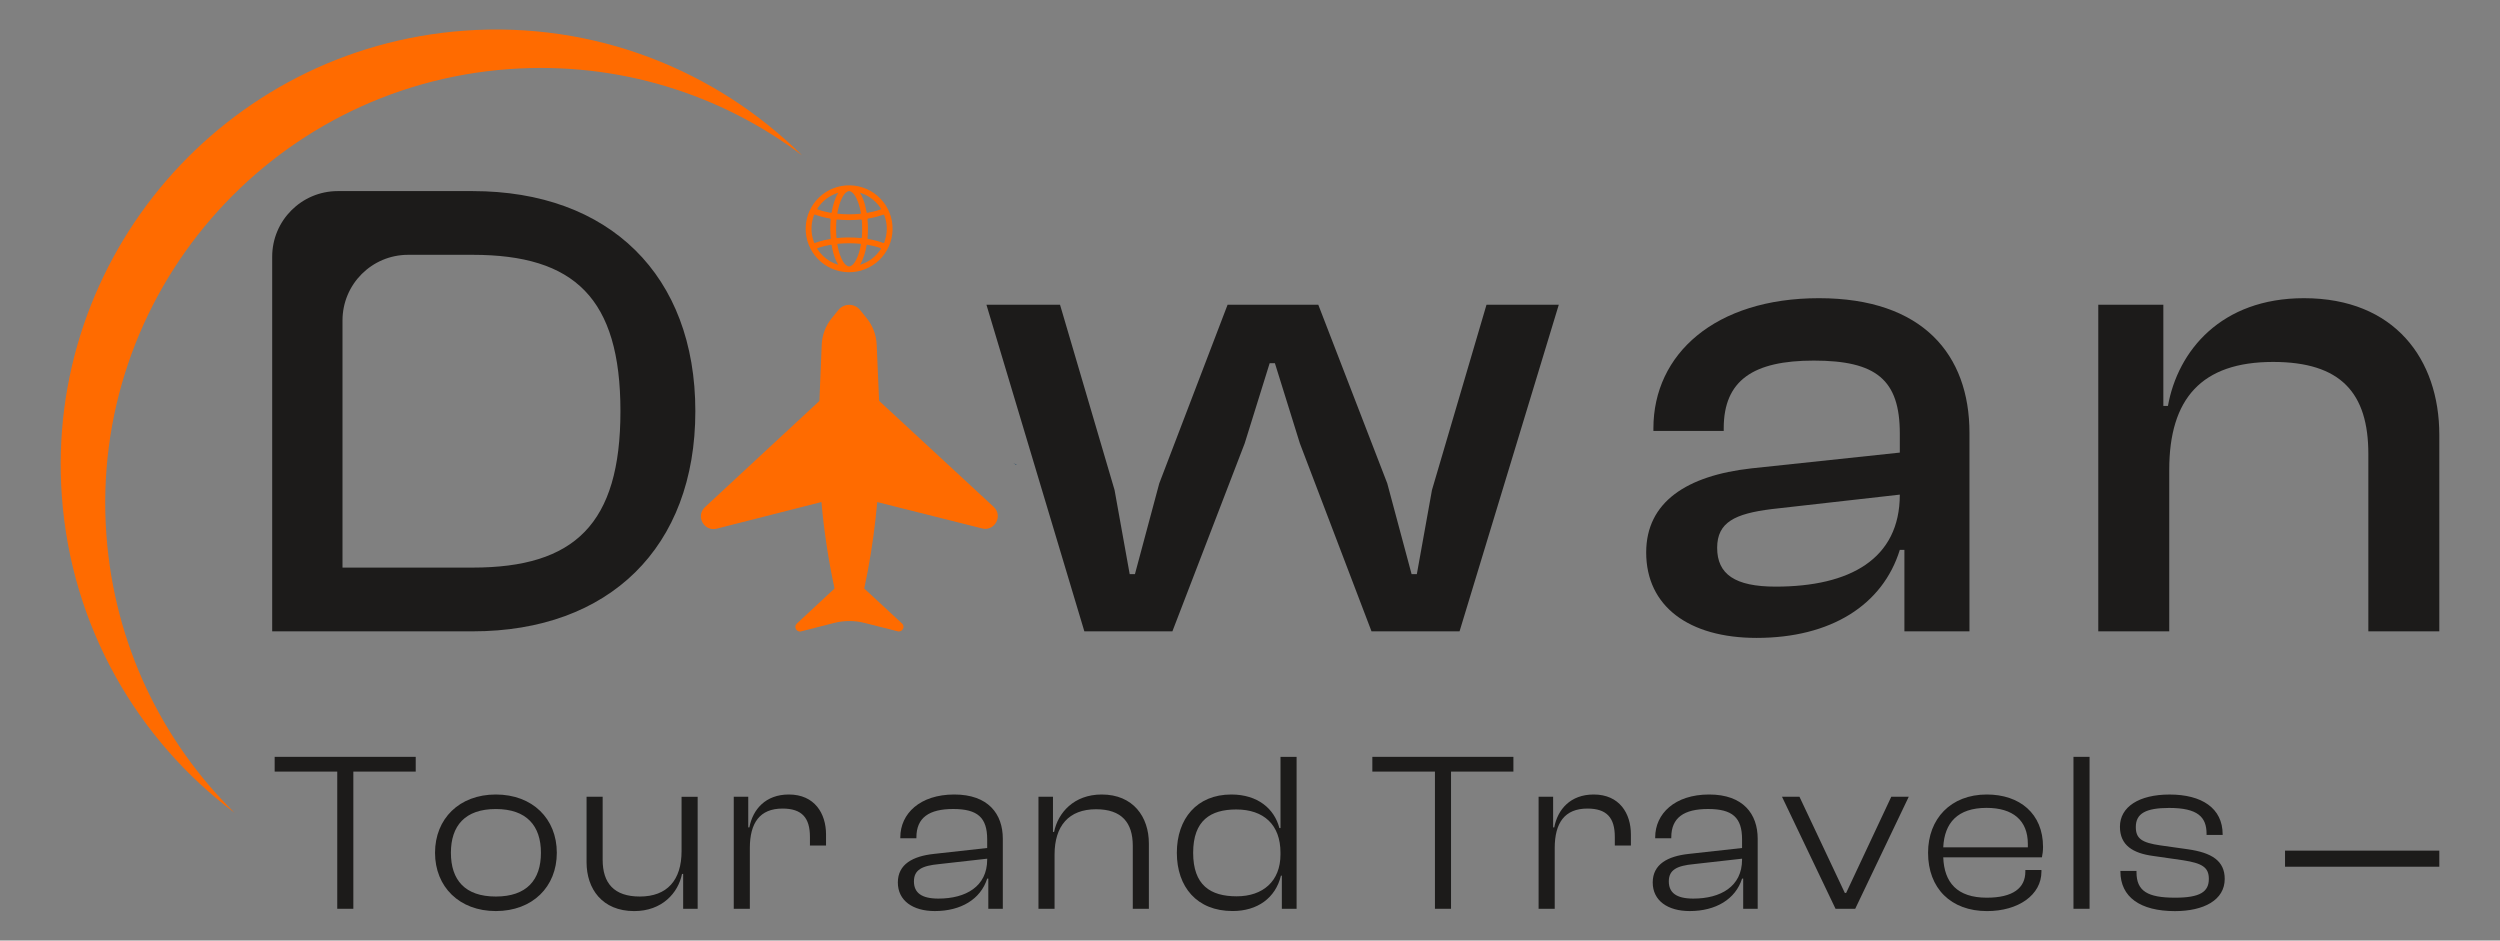 <?xml version="1.0" encoding="utf-8"?>
<!-- Generator: Adobe Illustrator 24.3.0, SVG Export Plug-In . SVG Version: 6.00 Build 0)  -->
<svg version="1.1" id="Layer_1" xmlns="http://www.w3.org/2000/svg" xmlns:xlink="http://www.w3.org/1999/xlink" x="0px" y="0px"
	 viewBox="0 0 800 300.98" style="enable-background:new 0 0 800 300.98;" xml:space="preserve">
<rect x="0" y="0" width="800" height="300.98" fill="#808080" stroke="none"/>
<style type="text/css">
	.st0{fill:#00365F;}
	.st1{fill:#FFFFFF;}
	.st2{fill:#FF6B00;}
	.st3{fill:#1C1B1A;}
</style>
<g>
	<path class="st0" d="M360.33,1065.86l-0.46-0.18c0-0.04,0.04-0.04,0.04-0.04C360.02,1065.72,360.16,1065.79,360.33,1065.86z"/>
	<g>
		<path class="st0" d="M359.32,1065.4c0,0,0.03,0,0.07,0.04h-0.07V1065.4z"/>
		<path class="st0" d="M360.33,1065.86l-0.46-0.18l-0.49-0.25c0.11,0.04,0.28,0.11,0.53,0.21
			C360.02,1065.72,360.16,1065.79,360.33,1065.86z"/>
	</g>
	<path class="st0" d="M359.39,1065.44h-0.07v-0.04C359.32,1065.4,359.35,1065.4,359.39,1065.44z"/>
	<path class="st0" d="M360.33,1065.86l-0.46-0.18l-0.49-0.25c0.11,0.04,0.28,0.11,0.53,0.21
		C360.02,1065.72,360.16,1065.79,360.33,1065.86z"/>
	<path class="st1" d="M122.03,1119.13V999.25c0-11.6,9.4-21,21-21h43.13c43.74,0,71.28,26.91,71.28,70.44
		c0,43.53-27.54,70.44-71.28,70.44H122.03z M144.53,1019.65v79.08h41.63c32.59,0,47.31-13.88,47.31-50.05
		c0-36.16-14.72-50.04-47.31-50.04h-20.63C153.93,998.64,144.53,1008.05,144.53,1019.65z"/>
	<path class="st1" d="M381.92,1119.13l-31.33-104.5h23.55l17.45,59.29l4.84,26.91h1.68l7.78-29.02l21.87-57.19h29.02l22.08,57.19
		l7.78,29.02h1.68l4.84-26.91l17.45-59.29h23.13l-31.75,104.5h-28.18l-22.92-60.14l-7.99-25.65h-1.68l-7.99,25.65l-23.13,60.14
		H381.92z"/>
	<path class="st1" d="M561.71,1093.9c0-16.19,13.04-24.6,33.64-26.91l47.52-5.05v-6.1c0-17.24-7.57-23.34-27.54-23.34
		c-19.35,0-28.81,6.31-28.81,21.66v0.84h-22.5v-0.84c0-23.76,19.76-41.63,52.99-41.63c33.22,0,48.15,18.08,48.15,43.11v63.5h-20.82
		v-26.07h-1.47c-5.47,17.66-22.08,28.17-45.84,28.17C575.38,1121.23,561.71,1111.13,561.71,1093.9z M603.13,1104.83
		c23.76,0,39.74-8.83,39.74-29.44l-41,4.63c-11.77,1.47-17.45,4.2-17.45,12.4C584.42,1100.83,590.1,1104.83,603.13,1104.83z"/>
	<path class="st1" d="M706.38,1119.13v-104.5h20.82V1047h1.47c3.16-17.66,17.03-34.48,43.53-34.48c29.02,0,43.31,19.56,43.31,43.74
		v62.87H792.8v-56.77c0-19.56-8.83-29.44-30.49-29.44c-22.92,0-33.22,11.77-33.22,34.48v51.73H706.38z"/>
	<path class="st1" d="M142.85,1207.92v-43.9h-20.03v-4.72h45.14v4.72H148v43.9H142.85z"/>
	<path class="st1" d="M174.14,1189.99c0-10.89,7.76-18.65,19.45-18.65c11.76,0,19.52,7.76,19.52,18.65
		c0,10.88-7.76,18.65-19.52,18.65C181.91,1208.64,174.14,1200.88,174.14,1189.99z M208.03,1189.99c0-8.63-4.57-14-14.44-14
		c-9.87,0-14.37,5.37-14.37,14c0,8.71,4.5,14,14.37,14C203.46,1204,208.03,1198.7,208.03,1189.99z"/>
	<path class="st1" d="M222.63,1193.04v-20.97h5.15v20.17c0,7.47,3.63,11.76,11.9,11.76c8.78,0,13.35-5.3,13.35-14.51v-17.41h5.15
		v35.85h-4.64v-11.17h-0.36c-1.23,6.1-6.39,11.9-15.31,11.9C227.63,1208.64,222.63,1201.53,222.63,1193.04z"/>
	<path class="st1" d="M269.73,1207.92v-35.85h4.64v9.8h0.36c1.09-5.73,5.15-10.52,12.63-10.52c8.27,0,11.9,6.1,11.9,12.77v3.56
		h-5.15v-2.76c0-6.1-2.54-9.07-8.78-9.07c-7.26,0-10.45,4.57-10.45,12.63v19.45H269.73z"/>
	<path class="st1" d="M322.24,1199.5c0-5.88,4.86-8.42,11.54-9.14l17.05-1.89v-2.76c0-6.97-3.05-9.72-10.89-9.72
		c-7.69,0-11.76,2.76-11.76,9.07v0.29h-5.15v-0.29c0-7.55,6.24-13.71,17.27-13.71c10.89,0,15.53,6.24,15.53,14.15v22.42h-4.64v-9.65
		h-0.36c-2.1,6.6-8.42,10.38-16.76,10.38C327.03,1208.64,322.24,1205.31,322.24,1199.5z M335.23,1204.65
		c8.71,0,15.6-3.85,15.6-12.48v-0.29l-15.46,1.74c-5.37,0.51-7.98,1.81-7.98,5.51C327.39,1202.77,329.78,1204.65,335.23,1204.65z"/>
	<path class="st1" d="M367.24,1207.92v-35.85h4.64v11.25h0.36c1.23-6.1,6.31-11.97,15.24-11.97c10.09,0,15.09,7.18,15.09,15.67v20.9
		h-5.15v-20.17c0-7.4-3.56-11.68-11.75-11.68c-8.71,0-13.28,5.3-13.28,14.51v17.34H367.24z"/>
	<path class="st1" d="M411.52,1189.99c0-10.89,6.39-18.65,17.42-18.65c8.49,0,13.79,4.57,15.39,10.74h0.36v-22.79h5.15v48.62h-4.72
		v-10.6h-0.29c-1.74,7.18-7.55,11.32-15.46,11.32C417.9,1208.64,411.52,1200.88,411.52,1189.99z M430.67,1203.93
		c8.42,0,14.01-4.86,14.01-13.35v-0.65c0-8.85-5.3-13.79-14.15-13.79c-8.2,0-13.79,3.48-13.79,13.86S422.26,1203.93,430.67,1203.93z
		"/>
	<path class="st1" d="M494.11,1207.92v-43.9h-20.03v-4.72h45.14v4.72h-19.96v43.9H494.11z"/>
	<path class="st1" d="M527.29,1207.92v-35.85h4.64v9.8h0.36c1.09-5.73,5.15-10.52,12.63-10.52c8.27,0,11.9,6.1,11.9,12.77v3.56
		h-5.15v-2.76c0-6.1-2.54-9.07-8.78-9.07c-7.26,0-10.45,4.57-10.45,12.63v19.45H527.29z"/>
	<path class="st1" d="M563.8,1199.5c0-5.88,4.86-8.42,11.54-9.14l17.05-1.89v-2.76c0-6.97-3.05-9.72-10.89-9.72
		c-7.69,0-11.76,2.76-11.76,9.07v0.29h-5.15v-0.29c0-7.55,6.24-13.71,17.27-13.71c10.89,0,15.53,6.24,15.53,14.15v22.42h-4.64v-9.65
		h-0.36c-2.1,6.6-8.42,10.38-16.76,10.38C568.59,1208.64,563.8,1205.31,563.8,1199.5z M576.79,1204.65c8.71,0,15.6-3.85,15.6-12.48
		v-0.29l-15.46,1.74c-5.37,0.51-7.98,1.81-7.98,5.51C568.95,1202.77,571.34,1204.65,576.79,1204.65z"/>
	<path class="st1" d="M622.3,1207.92l-17.13-35.85h5.59l14.51,30.77h0.43l14.44-30.77h5.59l-17.13,35.85H622.3z"/>
	<path class="st1" d="M651.91,1189.99c0-10.89,7.26-18.65,18.79-18.65c10.52,0,18,6.1,18,16.76c0,1.3-0.15,2.39-0.36,3.34h-31.57
		c0.29,8.05,4.43,12.92,13.93,12.92c8.42,0,12.34-3.12,12.34-8.34v-0.51h5.15v0.51c0,7.47-7.4,12.63-17.42,12.63
		C659.24,1208.64,651.91,1201.39,651.91,1189.99z M656.77,1188.25h27.07c0-0.36,0-0.73,0-1.09c0-7.55-4.79-11.54-13.21-11.54
		C661.35,1175.63,657.14,1180.41,656.77,1188.25z"/>
	<path class="st1" d="M698.44,1207.92v-48.62h5.15v48.62H698.44z"/>
	<path class="st1" d="M713.46,1195.94v-0.14h5.15v0.43c0,6.02,3.56,8.13,12.34,8.13c8.05,0,10.81-1.89,10.81-6.02
		c0-3.77-2.25-5.01-8.2-5.95l-9.58-1.38c-6.53-0.87-10.67-3.41-10.67-9.36c0-6.31,6.02-10.3,15.89-10.3
		c10.3,0,16.98,4.35,16.98,12.77v0.15h-5.15v-0.36c0-5.37-2.83-8.27-11.97-8.27c-7.55,0-10.67,1.81-10.67,6.1
		c0,3.7,1.89,5.01,7.84,5.88l8.78,1.24c7.69,1.09,11.83,3.7,11.83,9.5c0,6.75-6.68,10.31-15.96,10.31
		C719.85,1208.64,713.46,1204.22,713.46,1195.94z"/>
	<g>
		<path class="st2" d="M315.47,1027.39l0.77,17.98l36.67,33.93c3.08,2.85,0.33,7.94-3.74,6.89l-33.53-8.43
			c-0.15,1.78-0.33,3.57-0.53,5.34c-0.83,7.5-2.04,14.95-3.62,22.33l12.08,11.18c1.13,1.03,0.11,2.87-1.36,2.51
			c0,0-7-1.76-10.66-2.69c-1.56-0.4-3.16-0.6-4.78-0.6c-0.03,0-0.06,0-0.09,0c-1.61,0-3.21,0.2-4.78,0.6
			c-3.71,0.95-10.61,2.71-10.61,2.71c-1.47,0.37-2.49-1.48-1.36-2.51l12.05-11.2c-1.97-9.16-3.37-18.38-4.19-27.68l-33.5,8.52
			c-4.08,1.03-6.84-4.04-3.76-6.9l36.61-33.97l0.74-18c0.13-3.11,1.25-6.07,3.2-8.47l2.15-2.65c1.78-2.18,5.12-2.18,6.9,0l2.14,2.64
			C314.21,1021.32,315.34,1024.29,315.47,1027.39z"/>
	</g>
	<path class="st2" d="M291.58,966.8c-25.99-19.58-58.9-30.14-93.87-27.58c-76.72,5.63-134.35,72.38-128.72,149.11
		c2.57,34.98,17.82,65.99,40.98,88.84c-31-23.31-52.17-59.4-55.23-101.14c-5.63-76.72,51.99-143.48,128.72-149.11
		C225.2,923.86,263.99,939.54,291.58,966.8z"/>
	<g>
		<path class="st2" d="M306.37,1004.22c-7.65-0.16-13.79-6.48-13.62-14.21c0.16-7.6,6.46-13.76,14.22-13.59
			c7.62,0.17,13.76,6.49,13.58,14.22C320.37,998.24,314.09,1004.36,306.37,1004.22z M310.82,990.32c0.01-0.92-0.05-1.83-0.11-2.75
			c-0.01-0.19-0.07-0.24-0.26-0.22c-0.6,0.06-1.21,0.1-1.82,0.13c-1.92,0.11-3.84,0.05-5.75-0.13c-0.18-0.02-0.27,0-0.29,0.22
			c-0.15,1.83-0.15,3.66,0,5.49c0.02,0.19,0.07,0.24,0.26,0.22c0.97-0.1,1.94-0.16,2.92-0.18c1.56-0.04,3.12,0.03,4.68,0.18
			c0.2,0.02,0.25-0.03,0.26-0.22C310.77,992.15,310.82,991.23,310.82,990.32z M300.73,987.62c0.03-0.54,0.03-0.54-0.38-0.61
			c-1.56-0.28-3.09-0.64-4.57-1.21c-0.22-0.08-0.29-0.04-0.37,0.17c-0.42,1.13-0.69,2.29-0.77,3.49c-0.13,1.82,0.14,3.57,0.8,5.27
			c0.07,0.17,0.15,0.18,0.3,0.12c0.34-0.13,0.69-0.25,1.04-0.36c1.21-0.39,2.45-0.67,3.71-0.88c0.13-0.02,0.31,0.03,0.29-0.24
			C300.58,991.4,300.57,989.45,300.73,987.62z M318.7,990.31c-0.01-1.37-0.23-2.7-0.69-4c-0.21-0.6-0.21-0.6-0.8-0.39
			c-1.42,0.5-2.88,0.86-4.36,1.1c-0.23,0.04-0.34,0.08-0.31,0.37c0.18,1.94,0.18,3.89,0,5.84c-0.03,0.29,0.06,0.35,0.32,0.39
			c1.59,0.26,3.15,0.64,4.66,1.22c0.21,0.08,0.29,0.05,0.37-0.17C318.42,993.26,318.69,991.81,318.7,990.31z M306.65,985.68
			c1.19,0,2.37-0.07,3.56-0.17c0.22-0.02,0.23-0.11,0.2-0.27c-0.27-1.49-0.64-2.96-1.27-4.35c-0.37-0.8-0.78-1.57-1.46-2.17
			c-0.7-0.61-1.34-0.62-2.04-0.01c-0.48,0.41-0.82,0.92-1.12,1.46c-0.86,1.6-1.31,3.33-1.63,5.1c-0.03,0.16,0.01,0.22,0.18,0.23
			C304.26,985.62,305.45,985.68,306.65,985.68z M306.65,994.95c-1.19,0-2.37,0.06-3.55,0.17c-0.21,0.02-0.24,0.09-0.21,0.27
			c0.27,1.5,0.64,2.98,1.28,4.37c0.36,0.79,0.78,1.55,1.45,2.14c0.71,0.62,1.35,0.62,2.07,0c0.5-0.43,0.85-0.97,1.15-1.54
			c0.83-1.57,1.26-3.26,1.58-5c0.03-0.18-0.03-0.23-0.2-0.24C309.02,995.01,307.84,994.95,306.65,994.95z M310.11,978.78
			c0.43,0.68,0.74,1.35,1,2.03c0.52,1.33,0.86,2.7,1.11,4.1c0.03,0.15-0.02,0.36,0.28,0.31c1.42-0.26,2.83-0.59,4.2-1.08
			c0.2-0.07,0.23-0.13,0.11-0.31c-0.99-1.52-2.24-2.77-3.78-3.73C312.13,979.53,311.18,979.09,310.11,978.78z M310.14,1001.82
			c0.05,0,0.07,0,0.09,0c2.8-0.9,4.99-2.59,6.59-5.05c0.09-0.14,0.08-0.2-0.08-0.26c-1.38-0.5-2.81-0.83-4.25-1.09
			c-0.25-0.05-0.24,0.12-0.26,0.26C311.85,997.83,311.27,999.91,310.14,1001.82z M303.17,978.79c-0.09,0.02-0.15,0.03-0.2,0.05
			c-2.75,0.91-4.91,2.58-6.49,5.01c-0.11,0.16-0.08,0.21,0.1,0.27c1.34,0.48,2.71,0.81,4.11,1.07c0.29,0.05,0.36-0.02,0.4-0.29
			C301.45,982.78,302.03,980.71,303.17,978.79z M303.18,1001.85c-0.41-0.67-0.73-1.32-0.99-2c-0.52-1.33-0.87-2.71-1.11-4.12
			c-0.03-0.18-0.03-0.35-0.32-0.3c-1.41,0.27-2.81,0.59-4.17,1.07c-0.22,0.08-0.21,0.14-0.1,0.31c1.07,1.66,2.47,2.98,4.18,3.97
			C301.45,1001.22,302.27,1001.58,303.18,1001.85z"/>
	</g>
	<rect x="766.14" y="1189.3" class="st1" width="49.37" height="5.15"/>
</g>
<g>
	<path class="st0" d="M325.4,148.75l-0.46-0.18c0-0.04,0.04-0.04,0.04-0.04C325.09,148.61,325.23,148.68,325.4,148.75z"/>
	<g>
		<path class="st0" d="M324.39,148.29c0,0,0.03,0,0.07,0.04h-0.07V148.29z"/>
		<path class="st0" d="M325.4,148.75l-0.46-0.18l-0.49-0.25c0.11,0.04,0.28,0.11,0.53,0.21
			C325.09,148.61,325.23,148.68,325.4,148.75z"/>
	</g>
	<path class="st0" d="M324.46,148.33h-0.07v-0.04C324.39,148.29,324.42,148.29,324.46,148.33z"/>
	<path class="st0" d="M325.4,148.75l-0.46-0.18l-0.49-0.25c0.11,0.04,0.28,0.11,0.53,0.21C325.09,148.61,325.23,148.68,325.4,148.75
		z"/>
	<path class="st3" d="M87.1,202.02V82.15c0-11.6,9.4-21,21-21h43.13c43.74,0,71.28,26.91,71.28,70.44
		c0,43.53-27.54,70.44-71.28,70.44H87.1z M109.6,102.54v79.09h41.63c32.59,0,47.31-13.88,47.31-50.05
		c0-36.17-14.72-50.04-47.31-50.04H130.6C119,81.54,109.6,90.94,109.6,102.54z"/>
	<path class="st3" d="M346.99,202.02l-31.33-104.5h23.55l17.45,59.29l4.84,26.91h1.68l7.78-29.02l21.87-57.19h29.02l22.08,57.19
		l7.78,29.02h1.68l4.84-26.91l17.45-59.29h23.13l-31.75,104.5h-28.18l-22.92-60.14l-7.99-25.65h-1.68l-7.99,25.65l-23.13,60.14
		H346.99z"/>
	<path class="st3" d="M526.78,176.79c0-16.19,13.04-24.6,33.64-26.91l47.52-5.05v-6.1c0-17.24-7.57-23.34-27.54-23.34
		c-19.35,0-28.81,6.31-28.81,21.66v0.84h-22.5v-0.84c0-23.76,19.76-41.63,52.99-41.63c33.22,0,48.15,18.08,48.15,43.11v63.5h-20.82
		v-26.07h-1.47c-5.47,17.66-22.08,28.17-45.84,28.17C540.45,204.12,526.78,194.03,526.78,176.79z M568.2,187.72
		c23.76,0,39.74-8.83,39.74-29.44l-41,4.63c-11.77,1.47-17.45,4.2-17.45,12.4C549.49,183.73,555.17,187.72,568.2,187.72z"/>
	<path class="st3" d="M671.45,202.02V97.52h20.82v32.38h1.47c3.16-17.66,17.03-34.48,43.53-34.48c29.02,0,43.31,19.56,43.31,43.74
		v62.87h-22.71v-56.77c0-19.56-8.83-29.44-30.49-29.44c-22.92,0-33.22,11.77-33.22,34.48v51.73H671.45z"/>
	<path class="st3" d="M107.92,290.81v-43.9H87.89v-4.72h45.14v4.72h-19.96v43.9H107.92z"/>
	<path class="st3" d="M139.21,272.89c0-10.89,7.76-18.65,19.45-18.65c11.76,0,19.52,7.76,19.52,18.65
		c0,10.88-7.76,18.65-19.52,18.65C146.98,291.54,139.21,283.77,139.21,272.89z M173.1,272.89c0-8.63-4.57-14-14.44-14
		c-9.87,0-14.37,5.37-14.37,14c0,8.71,4.5,14,14.37,14C168.53,286.89,173.1,281.59,173.1,272.89z"/>
	<path class="st3" d="M187.7,275.93v-20.97h5.15v20.17c0,7.47,3.63,11.76,11.9,11.76c8.78,0,13.35-5.3,13.35-14.51v-17.41h5.15
		v35.85h-4.64v-11.17h-0.36c-1.23,6.1-6.39,11.9-15.31,11.9C192.7,291.54,187.7,284.42,187.7,275.93z"/>
	<path class="st3" d="M234.8,290.81v-35.85h4.64v9.8h0.36c1.09-5.73,5.15-10.52,12.63-10.52c8.27,0,11.9,6.1,11.9,12.77v3.56h-5.15
		v-2.76c0-6.1-2.54-9.07-8.78-9.07c-7.26,0-10.45,4.57-10.45,12.63v19.45H234.8z"/>
	<path class="st3" d="M287.31,282.39c0-5.88,4.86-8.42,11.54-9.14l17.05-1.89v-2.76c0-6.97-3.05-9.72-10.89-9.72
		c-7.69,0-11.76,2.76-11.76,9.07v0.29h-5.15v-0.29c0-7.55,6.24-13.71,17.27-13.71c10.89,0,15.53,6.24,15.53,14.15v22.42h-4.64v-9.65
		h-0.36c-2.1,6.6-8.42,10.38-16.76,10.38C292.1,291.54,287.31,288.2,287.31,282.39z M300.3,287.55c8.71,0,15.6-3.85,15.6-12.48
		v-0.29l-15.46,1.74c-5.37,0.51-7.98,1.81-7.98,5.51C292.46,285.66,294.85,287.55,300.3,287.55z"/>
	<path class="st3" d="M332.31,290.81v-35.85h4.64v11.25h0.36c1.23-6.1,6.31-11.97,15.24-11.97c10.09,0,15.09,7.18,15.09,15.67v20.9
		h-5.15v-20.17c0-7.4-3.56-11.68-11.75-11.68c-8.71,0-13.28,5.3-13.28,14.51v17.34H332.31z"/>
	<path class="st3" d="M376.59,272.89c0-10.89,6.39-18.65,17.42-18.65c8.49,0,13.79,4.57,15.39,10.74h0.36v-22.79h5.15v48.62h-4.72
		v-10.6h-0.29c-1.74,7.18-7.55,11.32-15.46,11.32C382.97,291.54,376.59,283.77,376.59,272.89z M395.74,286.82
		c8.42,0,14.01-4.86,14.01-13.35v-0.65c0-8.85-5.3-13.79-14.15-13.79c-8.2,0-13.79,3.48-13.79,13.86S387.33,286.82,395.74,286.82z"
		/>
	<path class="st3" d="M459.18,290.81v-43.9h-20.03v-4.72h45.14v4.72h-19.96v43.9H459.18z"/>
	<path class="st3" d="M492.35,290.81v-35.85H497v9.8h0.36c1.09-5.73,5.15-10.52,12.63-10.52c8.27,0,11.9,6.1,11.9,12.77v3.56h-5.15
		v-2.76c0-6.1-2.54-9.07-8.78-9.07c-7.26,0-10.45,4.57-10.45,12.63v19.45H492.35z"/>
	<path class="st3" d="M528.87,282.39c0-5.88,4.86-8.42,11.54-9.14l17.05-1.89v-2.76c0-6.97-3.05-9.72-10.89-9.72
		c-7.69,0-11.76,2.76-11.76,9.07v0.29h-5.15v-0.29c0-7.55,6.24-13.71,17.27-13.71c10.89,0,15.53,6.24,15.53,14.15v22.42h-4.64v-9.65
		h-0.36c-2.1,6.6-8.42,10.38-16.76,10.38C533.66,291.54,528.87,288.2,528.87,282.39z M541.86,287.55c8.71,0,15.6-3.85,15.6-12.48
		v-0.29L542,276.52c-5.37,0.51-7.98,1.81-7.98,5.51C534.02,285.66,536.41,287.55,541.86,287.55z"/>
	<path class="st3" d="M587.37,290.81l-17.13-35.85h5.59l14.51,30.77h0.43l14.44-30.77h5.59l-17.13,35.85H587.37z"/>
	<path class="st3" d="M616.98,272.89c0-10.89,7.26-18.65,18.79-18.65c10.52,0,18,6.1,18,16.76c0,1.3-0.15,2.39-0.36,3.34h-31.57
		c0.29,8.05,4.43,12.92,13.93,12.92c8.42,0,12.34-3.12,12.34-8.34v-0.51h5.15v0.51c0,7.47-7.4,12.63-17.42,12.63
		C624.31,291.54,616.98,284.28,616.98,272.89z M621.84,271.15h27.07c0-0.36,0-0.73,0-1.09c0-7.55-4.79-11.54-13.21-11.54
		C626.42,258.52,622.21,263.31,621.84,271.15z"/>
	<path class="st3" d="M663.51,290.81v-48.62h5.15v48.62H663.51z"/>
	<path class="st3" d="M678.53,278.84v-0.14h5.15v0.43c0,6.02,3.56,8.13,12.34,8.13c8.05,0,10.81-1.89,10.81-6.02
		c0-3.77-2.25-5.01-8.2-5.95l-9.58-1.38c-6.53-0.87-10.67-3.41-10.67-9.36c0-6.31,6.02-10.3,15.89-10.3
		c10.3,0,16.98,4.35,16.98,12.77v0.15h-5.15v-0.36c0-5.37-2.83-8.27-11.97-8.27c-7.55,0-10.67,1.81-10.67,6.1
		c0,3.7,1.89,5.01,7.84,5.88l8.78,1.24c7.69,1.09,11.83,3.7,11.83,9.5c0,6.75-6.68,10.3-15.96,10.3
		C684.92,291.54,678.53,287.11,678.53,278.84z"/>
	<g>
		<path class="st2" d="M280.54,110.29l0.77,17.98l36.67,33.93c3.08,2.85,0.33,7.94-3.74,6.89l-33.53-8.43
			c-0.15,1.78-0.33,3.57-0.53,5.34c-0.83,7.5-2.04,14.95-3.62,22.33l12.08,11.18c1.13,1.03,0.11,2.87-1.36,2.51
			c0,0-7-1.76-10.66-2.69c-1.56-0.4-3.16-0.6-4.78-0.6c-0.03,0-0.06,0-0.09,0c-1.61,0-3.21,0.2-4.78,0.6
			c-3.71,0.95-10.61,2.71-10.61,2.71c-1.47,0.37-2.49-1.48-1.36-2.51l12.05-11.2c-1.97-9.16-3.37-18.38-4.19-27.68l-33.5,8.52
			c-4.08,1.03-6.84-4.04-3.76-6.9l36.61-33.97l0.74-18c0.13-3.11,1.25-6.07,3.2-8.47l2.15-2.65c1.78-2.18,5.12-2.18,6.9,0l2.14,2.64
			C279.28,104.22,280.41,107.19,280.54,110.29z"/>
	</g>
	<path class="st2" d="M256.65,49.7c-25.99-19.58-58.9-30.14-93.87-27.58C86.05,27.75,28.42,94.51,34.05,171.23
		c2.57,34.98,17.82,65.99,40.98,88.84c-31-23.32-52.17-59.4-55.23-101.14C14.17,82.21,71.8,15.45,148.52,9.82
		C190.27,6.76,229.06,22.43,256.65,49.7z"/>
	<g>
		<path class="st2" d="M271.44,87.11c-7.65-0.16-13.79-6.48-13.62-14.21c0.16-7.6,6.46-13.76,14.22-13.59
			c7.62,0.17,13.76,6.49,13.58,14.22C285.44,81.13,279.16,87.25,271.44,87.11z M275.89,73.21c0.01-0.92-0.05-1.83-0.11-2.75
			c-0.01-0.19-0.07-0.24-0.26-0.22c-0.6,0.06-1.21,0.1-1.82,0.13c-1.92,0.11-3.84,0.05-5.75-0.13c-0.18-0.02-0.27,0-0.29,0.22
			c-0.15,1.83-0.15,3.66,0,5.49c0.02,0.19,0.07,0.24,0.26,0.22c0.97-0.1,1.94-0.16,2.92-0.18c1.56-0.04,3.12,0.03,4.68,0.18
			c0.2,0.02,0.25-0.03,0.26-0.22C275.84,75.04,275.89,74.13,275.89,73.21z M265.8,70.51c0.03-0.54,0.03-0.54-0.38-0.61
			c-1.56-0.28-3.09-0.64-4.57-1.21c-0.22-0.08-0.29-0.04-0.37,0.17c-0.42,1.13-0.69,2.29-0.77,3.49c-0.13,1.82,0.14,3.57,0.8,5.27
			c0.07,0.17,0.15,0.18,0.3,0.12c0.34-0.13,0.69-0.25,1.04-0.36c1.21-0.39,2.45-0.67,3.71-0.88c0.13-0.02,0.31,0.03,0.29-0.24
			C265.65,74.3,265.64,72.34,265.8,70.51z M283.77,73.2c-0.01-1.37-0.23-2.7-0.69-4c-0.21-0.6-0.21-0.6-0.8-0.39
			c-1.42,0.5-2.88,0.86-4.36,1.1c-0.23,0.04-0.34,0.08-0.31,0.37c0.18,1.94,0.18,3.89,0,5.84c-0.03,0.29,0.06,0.35,0.32,0.39
			c1.59,0.26,3.15,0.64,4.66,1.22c0.21,0.08,0.29,0.05,0.37-0.17C283.49,76.15,283.76,74.7,283.77,73.2z M271.72,68.58
			c1.19,0,2.37-0.07,3.56-0.17c0.22-0.02,0.23-0.11,0.2-0.27c-0.27-1.49-0.64-2.96-1.27-4.35c-0.37-0.8-0.78-1.57-1.46-2.17
			c-0.7-0.61-1.34-0.62-2.04-0.01c-0.48,0.41-0.82,0.92-1.12,1.46c-0.86,1.6-1.31,3.33-1.63,5.1c-0.03,0.16,0.01,0.22,0.18,0.23
			C269.33,68.51,270.52,68.58,271.72,68.58z M271.72,77.84c-1.19,0-2.37,0.06-3.55,0.17c-0.21,0.02-0.24,0.09-0.21,0.27
			c0.27,1.5,0.64,2.98,1.28,4.37c0.36,0.79,0.78,1.55,1.45,2.14c0.71,0.62,1.35,0.62,2.07,0c0.5-0.43,0.85-0.97,1.15-1.54
			c0.83-1.57,1.26-3.26,1.58-5c0.03-0.18-0.03-0.23-0.2-0.24C274.09,77.91,272.91,77.84,271.72,77.84z M275.18,61.67
			c0.43,0.68,0.74,1.35,1,2.03c0.52,1.33,0.86,2.7,1.11,4.1c0.03,0.15-0.02,0.36,0.28,0.31c1.42-0.26,2.83-0.59,4.2-1.08
			c0.2-0.07,0.23-0.13,0.11-0.31c-0.99-1.52-2.24-2.77-3.78-3.73C277.2,62.43,276.25,61.99,275.18,61.67z M275.21,84.71
			c0.05,0,0.07,0,0.09,0c2.8-0.9,4.99-2.59,6.59-5.05c0.09-0.14,0.08-0.2-0.08-0.26c-1.38-0.5-2.81-0.83-4.25-1.09
			c-0.25-0.05-0.24,0.12-0.26,0.26C276.92,80.72,276.34,82.8,275.21,84.71z M268.24,61.69c-0.09,0.02-0.15,0.03-0.2,0.05
			c-2.75,0.91-4.91,2.58-6.49,5.01c-0.11,0.16-0.08,0.21,0.1,0.27c1.34,0.48,2.71,0.81,4.11,1.07c0.29,0.05,0.36-0.02,0.4-0.29
			C266.52,65.67,267.1,63.61,268.24,61.69z M268.25,84.74c-0.41-0.67-0.73-1.32-0.99-2c-0.52-1.33-0.87-2.71-1.11-4.12
			c-0.03-0.18-0.03-0.35-0.32-0.3c-1.41,0.27-2.81,0.59-4.17,1.07c-0.22,0.08-0.21,0.14-0.1,0.31c1.07,1.66,2.47,2.98,4.18,3.97
			C266.52,84.12,267.34,84.48,268.25,84.74z"/>
	</g>
	<rect x="731.21" y="272.2" class="st3" width="49.37" height="5.15"/>
</g>
</svg>
